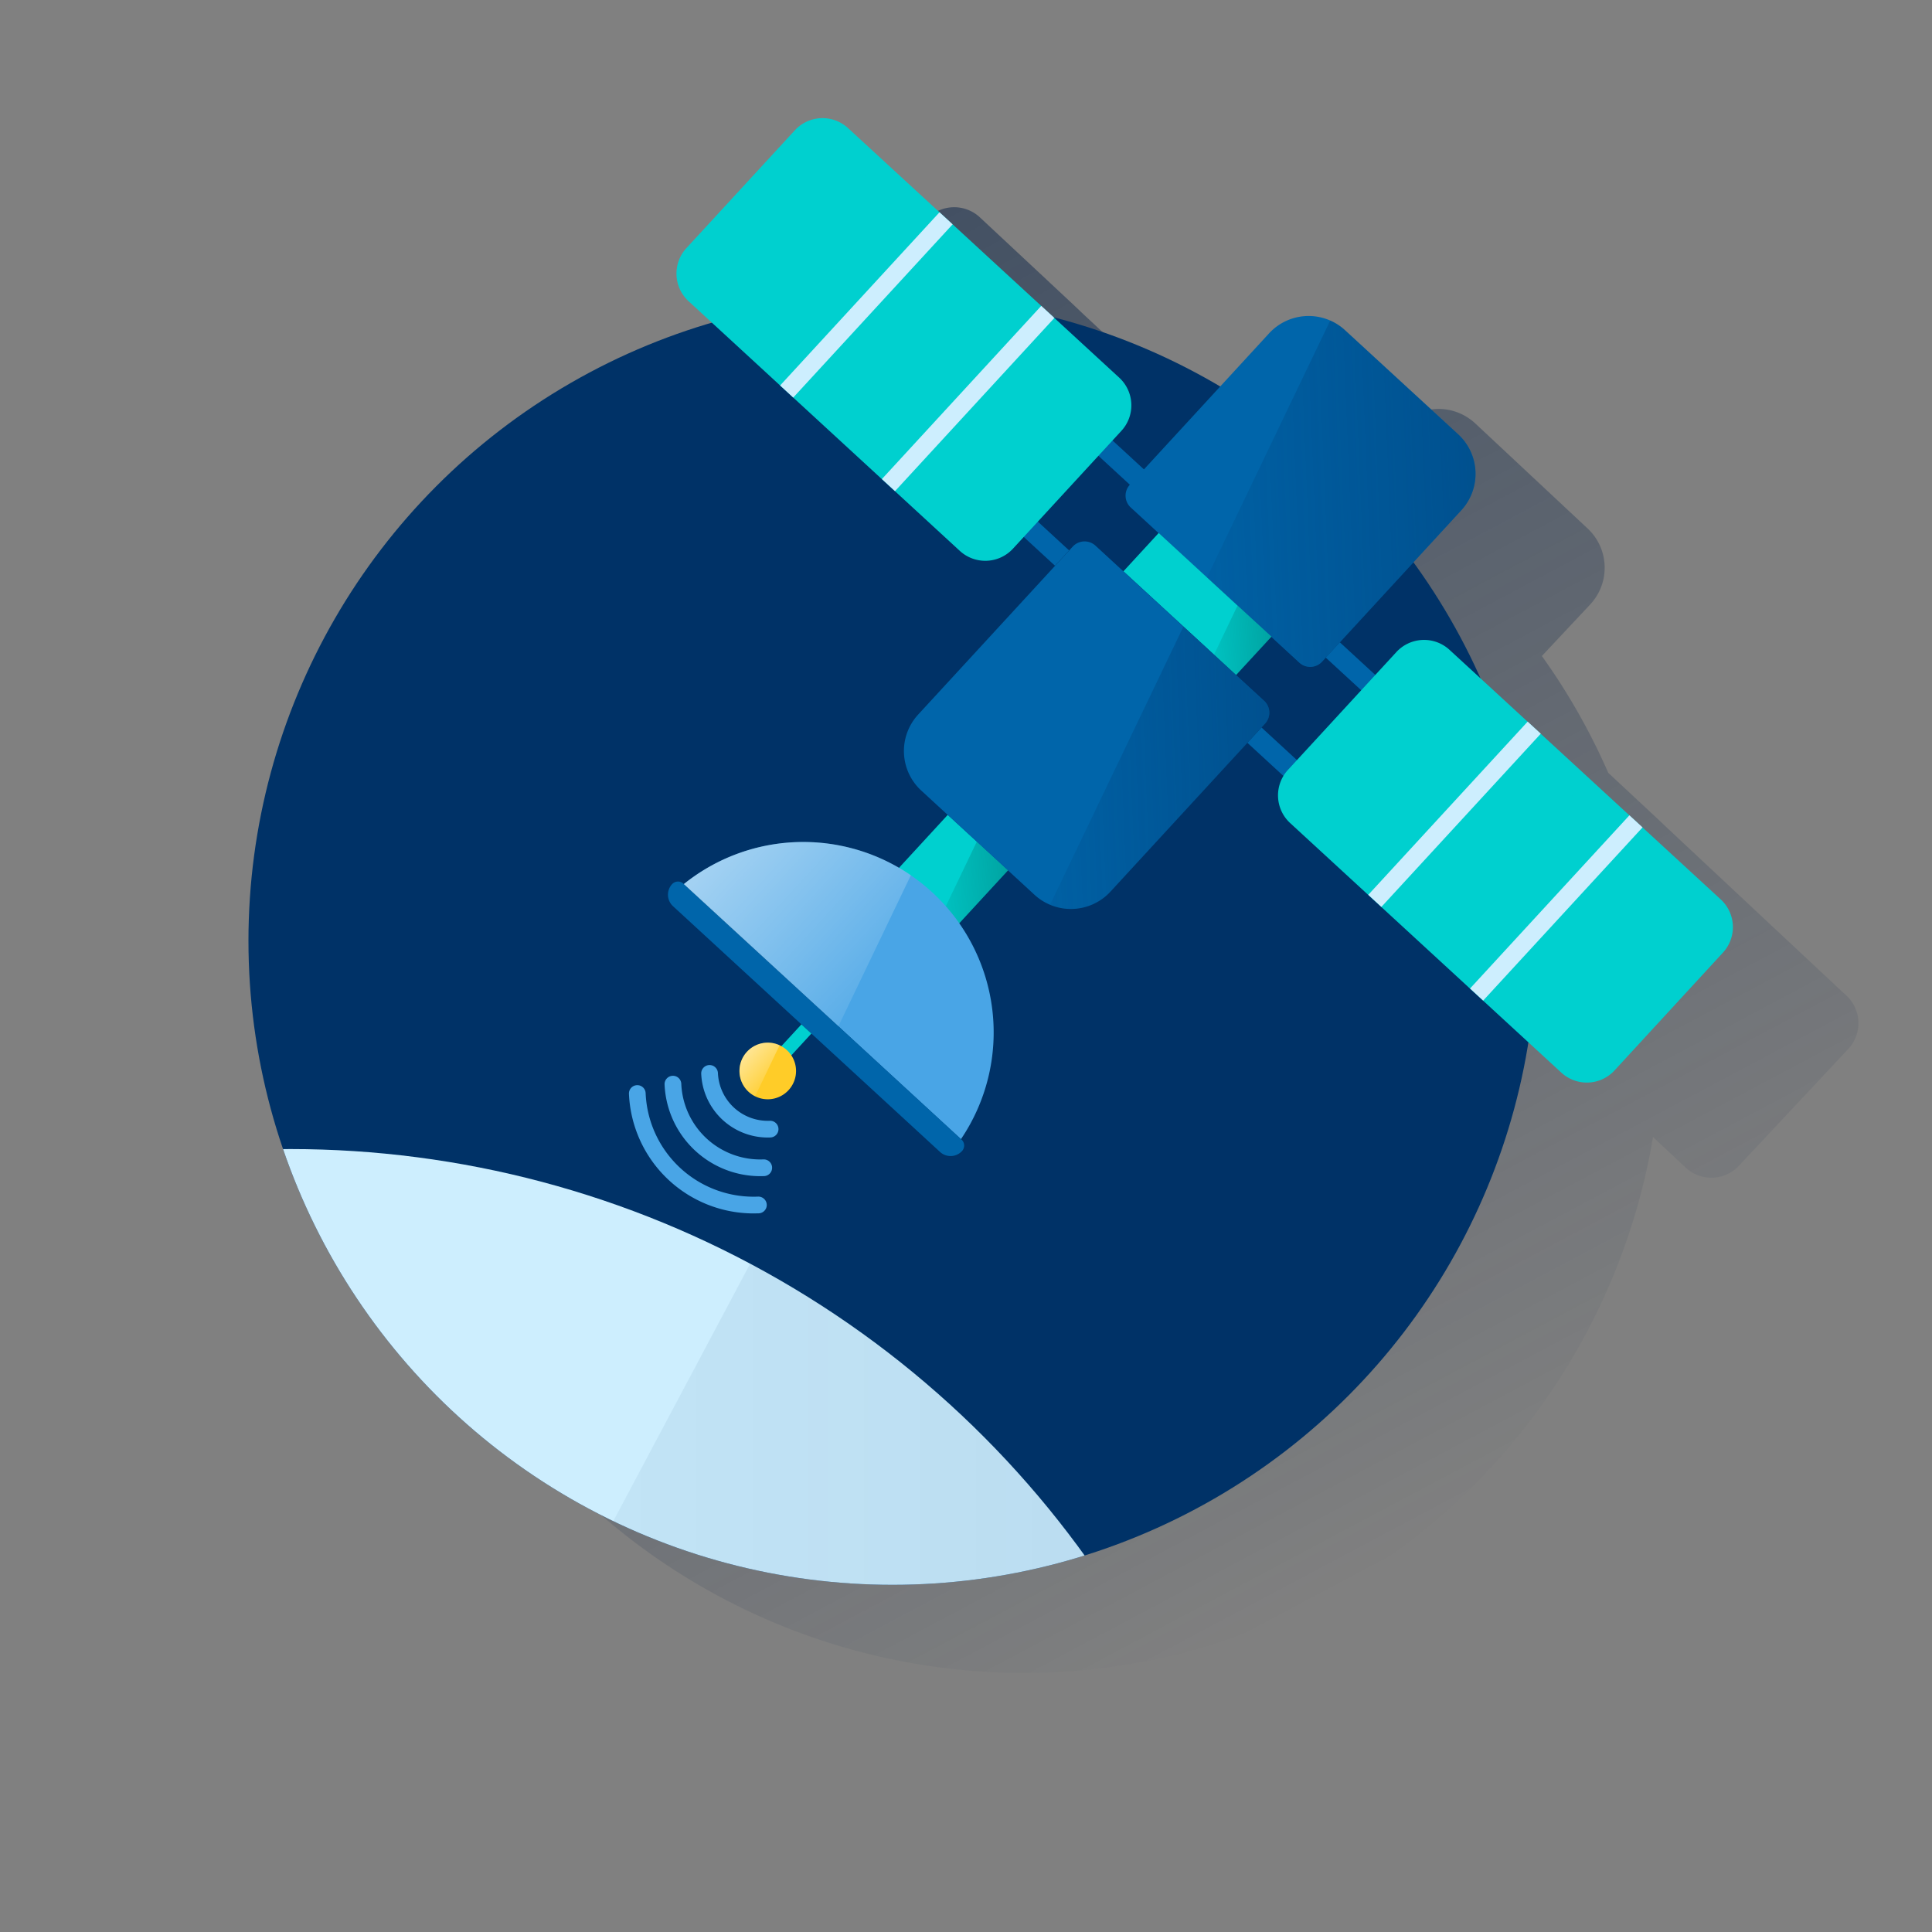 <svg id="Capa_1" data-name="Capa 1" xmlns="http://www.w3.org/2000/svg" xmlns:xlink="http://www.w3.org/1999/xlink" viewBox="0 0 600 600"><rect x="0" y="0" width="600" height="600" fill="#808080" stroke="none"/><defs><style>.cls-1{fill:none;}.cls-2{fill:url(#Degradado_sin_nombre_42);}.cls-3{fill:#003267;}.cls-4{fill:#0065aa;}.cls-5{clip-path:url(#clip-path);}.cls-6{fill:#cdeefe;}.cls-7{fill:url(#Degradado_sin_nombre_127);}.cls-8{fill:#00d0cf;}.cls-9{fill:url(#Degradado_sin_nombre_34);}.cls-10{fill:#49a5e6;}.cls-11{fill:#ffcc28;}.cls-12{fill:url(#Degradado_sin_nombre_3);}.cls-13{fill:url(#Degradado_sin_nombre_3-2);}.cls-14{fill:url(#Degradado_sin_nombre_34-2);}.cls-15{fill:url(#Degradado_sin_nombre_13);}.cls-16{fill:url(#Degradado_sin_nombre_13-2);}</style><linearGradient id="Degradado_sin_nombre_42" x1="221.65" y1="59.41" x2="429.6" y2="443.11" gradientTransform="translate(-1.53 42.4) rotate(0.46)" gradientUnits="userSpaceOnUse"><stop offset="0" stop-color="#072146" stop-opacity="0.5"/><stop offset="1" stop-color="#072146" stop-opacity="0"/></linearGradient><clipPath id="clip-path"><circle class="cls-1" cx="277.16" cy="292.18" r="200"/></clipPath><linearGradient id="Degradado_sin_nombre_127" x1="394.26" y1="678.67" x2="-52.54" y2="678.67" gradientUnits="userSpaceOnUse"><stop offset="0.01" stop-color="#003267" stop-opacity="0.1"/><stop offset="1" stop-color="#003267" stop-opacity="0"/></linearGradient><linearGradient id="Degradado_sin_nombre_34" x1="318.91" y1="221.34" x2="298.15" y2="221.34" gradientTransform="translate(-14.61 65.94) rotate(-2.38)" gradientUnits="userSpaceOnUse"><stop offset="0" stop-color="#008785" stop-opacity="0.6"/><stop offset="1" stop-color="#008785" stop-opacity="0.2"/></linearGradient><linearGradient id="Degradado_sin_nombre_3" x1="469.1" y1="104.9" x2="384.41" y2="104.9" gradientTransform="translate(-14.61 65.94) rotate(-2.38)" gradientUnits="userSpaceOnUse"><stop offset="0" stop-color="#003267" stop-opacity="0.4"/><stop offset="1" stop-color="#003267" stop-opacity="0.1"/></linearGradient><linearGradient id="Degradado_sin_nombre_3-2" x1="402.01" y1="187.47" x2="331.5" y2="187.47" xlink:href="#Degradado_sin_nombre_3"/><linearGradient id="Degradado_sin_nombre_34-2" x1="403.64" y1="149.34" x2="385.59" y2="149.34" xlink:href="#Degradado_sin_nombre_34"/><linearGradient id="Degradado_sin_nombre_13" x1="235.72" y1="200.26" x2="281.85" y2="246.39" gradientTransform="translate(-14.61 65.94) rotate(-2.38)" gradientUnits="userSpaceOnUse"><stop offset="0" stop-color="#fff" stop-opacity="0.5"/><stop offset="1" stop-color="#fff" stop-opacity="0.1"/></linearGradient><linearGradient id="Degradado_sin_nombre_13-2" x1="235.39" y1="270.86" x2="243.3" y2="278.77" xlink:href="#Degradado_sin_nombre_13"/></defs><path class="cls-2" d="M573.43,309.21l-24.1-22.53h0l-.25-.24L518,257.34l-4-3.78h0L499.45,240a199.59,199.59,0,0,0-20.61-36.27l15-16a16.7,16.7,0,0,0,3.06-18.2,16.45,16.45,0,0,0-1.62-2.85,17.27,17.27,0,0,0-2.23-2.55l-34.9-32.64c-.38-.35-.77-.68-1.18-1-.2-.15-.4-.3-.61-.44s-.37-.27-.57-.39-.57-.35-.86-.52l-.3-.16c-.34-.19-.69-.36-1.05-.52h0a16.68,16.68,0,0,0-19,3.81l-15.3,16.37a198.84,198.84,0,0,0-51.62-21.93l-1.51-1.41-2.22-2.08h0L336.57,97.68l-4-3.79L304.31,67.5a11.69,11.69,0,0,0-16.52.56l-34,36.32a11.69,11.69,0,0,0,.55,16.52l7.13,6.67A200,200,0,1,0,374.29,511.41h0A200.25,200.25,0,0,0,513.36,353.12l10.14,9.48a11.69,11.69,0,0,0,16.52-.55l34-36.32A11.69,11.69,0,0,0,573.43,309.21Z"/><circle class="cls-1" cx="285.01" cy="289.66" r="200"/><circle class="cls-3" cx="277.16" cy="292.18" r="200"/><circle class="cls-1" cx="277.16" cy="292.18" r="200"/><path class="cls-4" d="M410.61,205.46l43.23-47a16.7,16.7,0,0,0-1-23.6L417.7,102.54a16.69,16.69,0,0,0-23.59,1l-43.23,47a5,5,0,0,0,.3,7.08l52.36,48.19A5,5,0,0,0,410.61,205.46Z"/><g class="cls-5"><circle class="cls-6" cx="90.22" cy="660.89" r="304.04"/><path class="cls-7" d="M233,392.4l-285.52,537A302.71,302.71,0,0,0,90.22,964.93c167.92,0,304-136.12,304-304C394.26,544.57,328.94,443.53,233,392.4Z"/></g><rect class="cls-8" x="284.15" y="257.55" width="23.31" height="25.42" transform="translate(-103.37 304.9) rotate(-47.38)"/><rect class="cls-4" x="319.74" y="157.69" width="6.47" height="18.67" transform="translate(-18.64 291.56) rotate(-47.38)"/><rect class="cls-4" x="343.29" y="132.81" width="6.47" height="18.67" transform="translate(7.27 300.86) rotate(-47.38)"/><polygon class="cls-9" points="292.82 283.34 297.27 287.44 313.05 270.29 303.36 261.37 292.82 283.34"/><path class="cls-8" d="M298.07,171.07,213.86,93.56a11.68,11.68,0,0,1-.69-16.51l33.68-36.59a11.68,11.68,0,0,1,16.51-.68l84.22,77.5a11.69,11.69,0,0,1,.68,16.52l-33.67,36.59A11.69,11.69,0,0,1,298.07,171.07Z"/><rect class="cls-8" x="363.79" y="163.83" width="16.18" height="47.54" transform="translate(-18 334.19) rotate(-47.38)"/><path class="cls-4" d="M340.22,169.47l52.36,48.18a5,5,0,0,1,.29,7.08l-48,52.16a16.7,16.7,0,0,1-23.59,1l-35.16-32.36a16.7,16.7,0,0,1-1-23.59l48-52.16A5,5,0,0,1,340.22,169.47Z"/><rect class="cls-4" x="417.55" y="198.86" width="6.46" height="18.67" transform="translate(-17.36 376.82) rotate(-47.38)"/><rect class="cls-4" x="393.2" y="225.31" width="6.47" height="18.67" transform="translate(-44.67 367.45) rotate(-47.38)"/><path class="cls-10" d="M212.36,274.57a59.14,59.14,0,0,1,86.07,79.21Z"/><path class="cls-4" d="M209,281.42a4.85,4.85,0,0,1-.28-6.84h0a2.51,2.51,0,0,1,3.56-.13l86.33,79.45a2.52,2.52,0,0,1,.16,3.56h0a4.84,4.84,0,0,1-6.84.28Z"/><rect class="cls-8" x="237.81" y="323.02" width="15.04" height="4.21" transform="translate(-160.03 285.47) rotate(-47.38)"/><path class="cls-11" d="M232.48,339.07a8.79,8.79,0,1,0-.52-12.42A8.79,8.79,0,0,0,232.48,339.07Z"/><path class="cls-10" d="M239.24,352.26a19.7,19.7,0,0,1-20.47-18.84,1.6,1.6,0,0,1,3.19-.13,16.49,16.49,0,0,0,17.14,15.78,1.6,1.6,0,0,1,.14,3.19Z"/><path class="cls-10" d="M238.41,353.27a20.7,20.7,0,0,1-20.64-19.81,2.61,2.61,0,0,1,2.49-2.7,2.61,2.61,0,0,1,2.7,2.49,15.5,15.5,0,0,0,16.1,14.82,2.59,2.59,0,0,1,.22,5.18h0C239,353.27,238.7,353.27,238.41,353.27Zm-18-20.51h0a.63.63,0,0,0-.41.19.62.62,0,0,0-.16.43,18.7,18.7,0,0,0,19.42,17.88h0a.59.59,0,0,0,.57-.62.57.57,0,0,0-.19-.42.64.64,0,0,0-.42-.15A17.5,17.5,0,0,1,221,333.33a.57.57,0,0,0-.19-.41A.59.59,0,0,0,220.37,332.76Z"/><path class="cls-10" d="M237.26,364.25a28.75,28.75,0,0,1-29.87-27.49,1.6,1.6,0,1,1,3.19-.13,25.54,25.54,0,0,0,26.55,24.43,1.6,1.6,0,1,1,.13,3.19Z"/><path class="cls-10" d="M236.05,365.27a29.74,29.74,0,0,1-29.66-28.47,2.6,2.6,0,0,1,2.49-2.7,2.56,2.56,0,0,1,1.86.68,2.59,2.59,0,0,1,.84,1.8,24.53,24.53,0,0,0,25.51,23.48,2.6,2.6,0,0,1,1.86.69,2.54,2.54,0,0,1,.83,1.8,2.59,2.59,0,0,1-2.48,2.7h0ZM209,336.1h0a.55.55,0,0,0-.41.19.62.62,0,0,0-.16.43,27.75,27.75,0,0,0,28.83,26.53h0a.59.59,0,0,0,.57-.62.63.63,0,0,0-.19-.41.64.64,0,0,0-.43-.16,26.53,26.53,0,0,1-27.59-25.39.61.61,0,0,0-.19-.42A.59.59,0,0,0,209,336.1Z"/><path class="cls-10" d="M235.64,375.81a37.78,37.78,0,0,1-39.27-36.14,1.59,1.59,0,1,1,3.18-.14,34.59,34.59,0,0,0,35.95,33.09,1.6,1.6,0,0,1,.14,3.19Z"/><path class="cls-10" d="M234,376.84a38.78,38.78,0,0,1-38.67-37.13,2.59,2.59,0,1,1,5.18-.22,33.57,33.57,0,0,0,34.91,32.13,2.61,2.61,0,0,1,2.7,2.49,2.56,2.56,0,0,1-.68,1.86,2.59,2.59,0,0,1-1.8.84h0ZM198,339h0a.6.6,0,0,0-.57.62,36.78,36.78,0,0,0,38.22,35.19h0a.61.61,0,0,0,.41-.19.6.6,0,0,0-.46-1,35.59,35.59,0,0,1-37-34.05.56.56,0,0,0-.19-.41A.59.59,0,0,0,198,339Z"/><path class="cls-12" d="M452.86,134.89,417.7,102.54a16.4,16.4,0,0,0-4.59-3l-38.27,79.79,28.7,26.41a5,5,0,0,0,7.07-.29l43.23-47A16.7,16.7,0,0,0,452.86,134.89Z"/><path class="cls-13" d="M367.52,194.59,326.1,281a16.7,16.7,0,0,0,18.77-4.06l48-52.16a5,5,0,0,0-.29-7.08Z"/><polygon class="cls-14" points="377.01 203.33 383.89 209.66 394.85 197.75 384.33 188.07 377.01 203.33"/><path class="cls-15" d="M212.36,274.57l48,44.18,22.52-46.94A59.18,59.18,0,0,0,212.36,274.57Z"/><path class="cls-16" d="M232,326.65a8.79,8.79,0,0,0,.52,12.42,8.22,8.22,0,0,0,2,1.37l7.6-15.84A8.81,8.81,0,0,0,232,326.65Z"/><rect class="cls-8" x="251.58" y="43.92" width="58.27" height="123.01" rx="5.01" transform="translate(13.05 240.59) rotate(-47.38)"/><rect class="cls-6" x="232.52" y="91.94" width="73.1" height="5.54" transform="translate(17.17 228.56) rotate(-47.38)"/><rect class="cls-6" x="264.13" y="121.02" width="73.1" height="5.54" transform="translate(5.97 261.2) rotate(-47.38)"/><path class="cls-8" d="M484.89,333.12l-84.22-77.51a11.69,11.69,0,0,1-.68-16.52l33.67-36.59a11.68,11.68,0,0,1,16.51-.68l84.23,77.51a11.69,11.69,0,0,1,.68,16.51l-33.67,36.59A11.7,11.7,0,0,1,484.89,333.12Z"/><rect class="cls-8" x="438.4" y="205.97" width="58.27" height="123.01" rx="5.01" transform="translate(-45.88 430.36) rotate(-47.38)"/><rect class="cls-6" x="415.18" y="250.15" width="73.1" height="5.54" transform="translate(-40.28 414.03) rotate(-47.38)"/><rect class="cls-6" x="446.78" y="279.24" width="73.1" height="5.54" transform="translate(-51.48 446.68) rotate(-47.38)"/></svg>